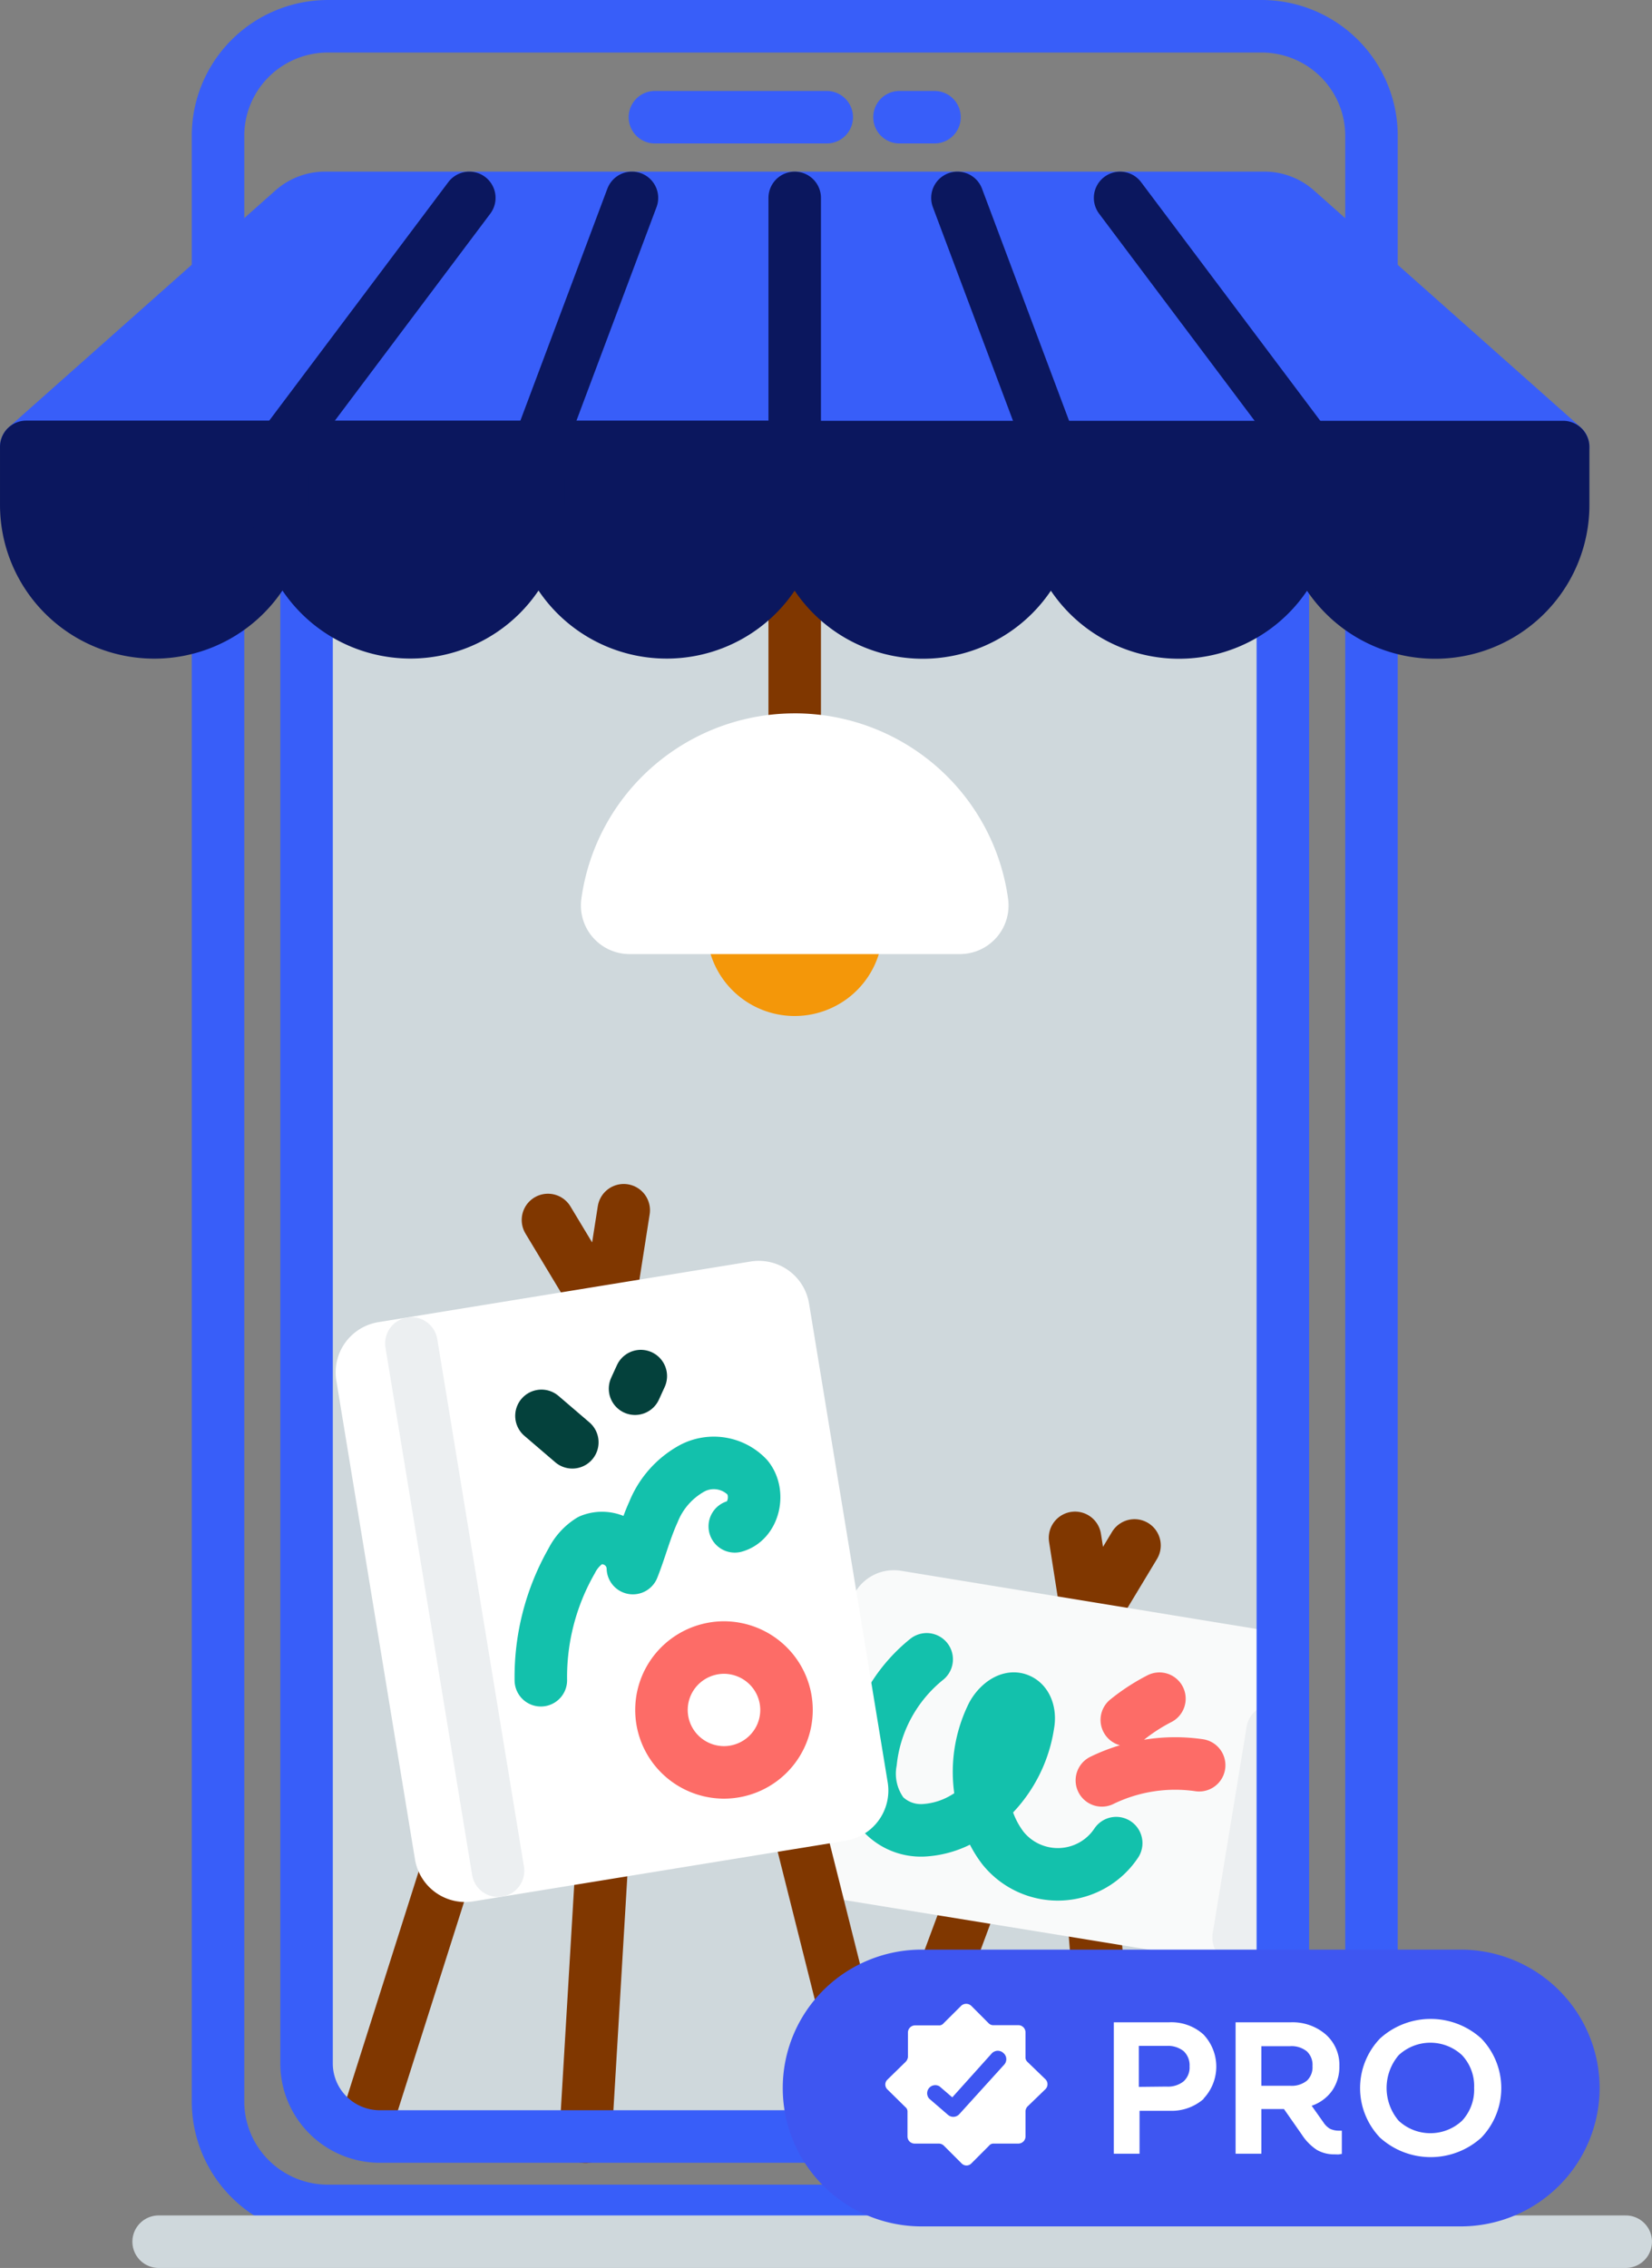 <svg width="137.532" height="188.745" fill="none" xmlns="http://www.w3.org/2000/svg"><rect width="100%" height="100%" fill="#808080" stroke="none"/><path d="M106.8 17.32v154.411a6.104 6.076 0 01-6.102 6.075H31.623a6.104 6.076 0 01-6.101-6.075V17.321" fill="#cfd8dc"/><path d="M73.53 177.831l8.58-23.093m10.411 23.093l-1.635-20.185m13.566 17.234l-4.902-14.588m-9.016-25.704l-1.037-6.603m1.327 6.645l3.626-6.014" stroke="#803700" stroke-width="4.371" stroke-linecap="round" stroke-linejoin="round"/><path d="M105.943 138l-31.28-5.117a1.55 1.542 0 00-1.782 1.279l-3.292 20.073a1.54 1.532 0 001.277 1.773l34.203 5.563c.29.047.588.01.857-.112z" fill="#f9fafa" stroke="#f9fafa" stroke-width="4.371" stroke-linecap="round" stroke-linejoin="round"/><path d="M105.943 144.048l-2.828 17.208" stroke="#eceff1" stroke-width="4.371" stroke-linecap="round" stroke-linejoin="round"/><path d="M77.148 138.094a12.77 12.711 0 00-4.663 8.53 5.652 5.626 0 001.063 4.394 4.355 4.335 0 003.352 1.305 7.419 7.385 0 003.505-1.11 10.875 10.826 0 005.193-7.736c.146-.785-.06-1.784-.857-2.057-.796-.272-1.671.487-2.108 1.272a10.738 10.69 0 00-.558 8.206 8.261 8.261 0 001.423 2.902 5.846 5.82 0 004.819 2.182 5.827 5.8 0 004.609-2.592" stroke="#13c1ac" stroke-width="4.371" stroke-linecap="round" stroke-linejoin="round"/><path d="M91.733 148.168a13.888 13.825 0 018.099-1.262m-6.024-3.77a15.798 15.798 0 012.716-1.767" stroke="#fd6c67" stroke-width="4.371" stroke-linecap="round" stroke-linejoin="round"/><path d="M66.16 82.37a5.14 5.117 0 01-5.14-5.118h10.282a5.14 5.117 0 01-5.14 5.117z" fill="#f49709" stroke="#f49709" stroke-width="4.371" stroke-linecap="round" stroke-linejoin="round"/><path d="M66.16 61.553V47.051" stroke="#803700" stroke-width="4.371" stroke-linecap="round" stroke-linejoin="round"/><path d="M66.16 61.553a15.743 15.671 0 00-15.596 13.548 1.87 1.86 0 001.841 2.115h27.51A1.866 1.858 0 0081.76 75.1 15.743 15.671 0 0066.16 61.552z" fill="#fff" stroke="#fff" stroke-width="4.371" stroke-linecap="round" stroke-linejoin="round"/><path d="M72.957 177.831l-6.582-26.199m-17.628 26.2l1.405-23.622M30.27 177.405l6.967-21.942m13.37-46.324l1.32-8.42m-1.689 8.481l-4.62-7.67" stroke="#803700" stroke-width="4.371" stroke-linecap="round" stroke-linejoin="round"/><path d="M62.835 107.145l-30.98 5.044a2.056 2.047 0 00-1.698 2.35l6.548 39.85a2.056 2.056 0 002.362 1.689l30.98-5.044a2.058 2.048 0 001.698-2.351l-6.548-39.85a2.056 2.047 0 00-2.362-1.688z" fill="#fff" stroke="#fff" stroke-width="4.371" stroke-linecap="round" stroke-linejoin="round"/><path d="M34.248 111.802l7.214 43.883" stroke="#eceff1" stroke-width="4.371" stroke-linecap="round" stroke-linejoin="round"/><path d="M60.186 147.504a5.22 5.196 0 100-10.391 5.22 5.196 0 000 10.39z" stroke="#fd6c67" stroke-width="4.371" stroke-linecap="round" stroke-linejoin="round"/><path d="M45.026 139.834a19.627 19.538 0 012.57-9.939c.351-.698.888-1.29 1.553-1.707a2.57 2.559 0 013.54 2.312c.616-1.543 1.028-3.172 1.713-4.674a7.224 7.191 0 013.256-3.651 3.848 3.83 0 014.568.776c1.055 1.288.558 3.625-1.054 4.077" stroke="#13c1ac" stroke-width="4.371" stroke-linecap="round" stroke-linejoin="round"/><path d="M45.077 117.832l2.57 2.201m5.221-4.461l.48-1.05" stroke="#04413c" stroke-width="4.371" stroke-linecap="round" stroke-linejoin="round"/><path d="M105.025 2.186h-77.72a9.152 9.11 0 00-9.153 9.111V174.89a9.152 9.11 0 009.152 9.11h77.72a9.152 9.11 0 009.154-9.11V11.297a9.152 9.11 0 00-9.153-9.111zM54.523 9.754h14.303m6.059 0h2.913" stroke="#385ef9" stroke-width="4.371" stroke-linecap="round" stroke-linejoin="round"/><path d="M13.207 186.56h122.139" stroke="#cfd8dc" stroke-width="4.371" stroke-linecap="round" stroke-linejoin="round"/><path d="M106.8 17.32v154.411a6.104 6.076 0 01-6.102 6.075H31.623a6.104 6.076 0 01-6.101-6.075V17.321" stroke="#385ef9" stroke-width="4.371" stroke-linecap="round" stroke-linejoin="round"/><path d="M105.257 16.468H27.064a4.05 4.05 0 00-2.691 1.022L2.186 37.188h127.95L107.948 17.49a4.036 4.018 0 00-2.691-1.023z" fill="#385ef9" stroke="#385ef9" stroke-width="4.371" stroke-linecap="round" stroke-linejoin="round"/><path d="M2.186 37.19h21.32v4.827a10.66 10.612 0 01-21.32 0zm21.322 0H44.83v4.827a10.66 10.612 0 01-10.652 10.605 10.66 10.612 0 01-10.66-10.612v-4.82zm21.33 0h21.321v4.827a10.66 10.612 0 01-21.321-.009zm74.636 15.448a10.66 10.612 0 01-10.661-10.612v-4.82h21.323v4.82a10.66 10.612 0 01-10.661 10.612zm-21.322 0a10.66 10.612 0 01-10.66-10.612v-4.82h21.32v4.82a10.66 10.612 0 01-10.66 10.612zm-21.33 0a10.66 10.612 0 01-10.66-10.612v-4.82h21.321v4.82a10.66 10.612 0 01-10.66 10.612z" fill="#0b175e" stroke="#0b175e" stroke-width="4.371" stroke-linecap="round" stroke-linejoin="round"/><path d="M39.071 16.468l-15.563 20.72m29.103-20.72L44.838 37.19M93.25 16.47l15.563 20.719m-29.105-20.72l7.775 20.721M66.161 16.47v20.72" stroke="#0b175e" stroke-width="4.371" stroke-linecap="round" stroke-linejoin="round"/><path fill-rule="evenodd" clip-rule="evenodd" d="M65.166 173.762a11.562 11.509 0 0111.56-11.509H121.6a11.57 11.517 0 010 23.034H76.728a11.551 11.499 0 01-8.181-3.377 11.548 11.496 0 01-3.381-8.148z" fill="#3e56f1"/><path fill-rule="evenodd" clip-rule="evenodd" d="M123.322 177.9a5.996 5.969 0 000-8.25 6.25 6.222 0 00-8.433 0 6.002 5.975 0 000 8.25 6.27 6.242 0 008.433 0zm-23.138-3.234a3.906 3.889 0 000-5.356 3.98 3.963 0 00-2.863-1.008h-4.594v10.938h2.143v-3.575h2.503a4.028 4.01 0 002.844-.999zm-5.374-.99v-3.411h2.297a2.088 2.079 0 011.43.434 1.614 1.606 0 01.497 1.264 1.571 1.564 0 01-.496 1.253 2.09 2.08 0 01-1.431.436zm16.283 5.615a2.86 2.846 0 01-1.458-.368 4.333 4.313 0 01-1.241-1.253l-1.501-2.15h-1.884v3.72h-2.144v-10.938h4.603a4.197 4.178 0 012.906 1.015 3.375 3.36 0 011.13 2.628 3.48 3.48 0 01-.591 2.03 3.43 3.43 0 01-1.715 1.271l.979 1.383c.136.215.321.395.539.53.251.117.527.172.804.16h.19v1.937l-.283.043zm-6.084-5.708v-3.294h2.39c.503-.036 1 .117 1.396.428a1.545 1.538 0 01.472 1.228 1.533 1.526 0 01-.472 1.22 2.015 2.006 0 01-1.396.418h-2.392zm17.714.18a3.77 3.753 0 00-1.003-2.722 3.855 3.838 0 00-5.28 0 4.24 4.22 0 000 5.451 3.86 3.842 0 005.28 0 3.807 3.79 0 001.003-2.73zm-41.857-6.826l1.474 1.476a.54.538 0 00.394.127h2.056a.599.596 0 01.584.59v2.072a.508.506 0 00.171.401l1.475 1.425a.587.584 0 010 .853l-1.475 1.425a.615.612 0 00-.17.452v2.056a.599.596 0 01-.585.581h-2.056a.456.454 0 00-.394.179l-1.475 1.475a.56.557 0 01-.62.124.539.536 0 01-.185-.124l-1.475-1.475a.625.622 0 00-.401-.179h-2.05a.593.59 0 01-.583-.581v-2.056a.472.47 0 00-.179-.401l-1.5-1.476a.567.564 0 010-.802l1.467-1.432a.726.722 0 00.248-.445v-2.055a.603.6 0 01.583-.59h1.987a.47.468 0 00.403-.178l1.475-1.467a.616.613 0 01.831.025z" fill="#fff"/><path fill-rule="evenodd" clip-rule="evenodd" d="M83.549 170.87a.666.663 0 01.226.467.68.677 0 01-.175.489l-3.728 4.111a.673.67 0 01-.95.068l-1.56-1.347a.676.673 0 01.857-1.024l1.061.913 3.257-3.625a.667.664 0 01.222-.176.676.673 0 01.79.125z" fill="#3e56f1"/></svg>